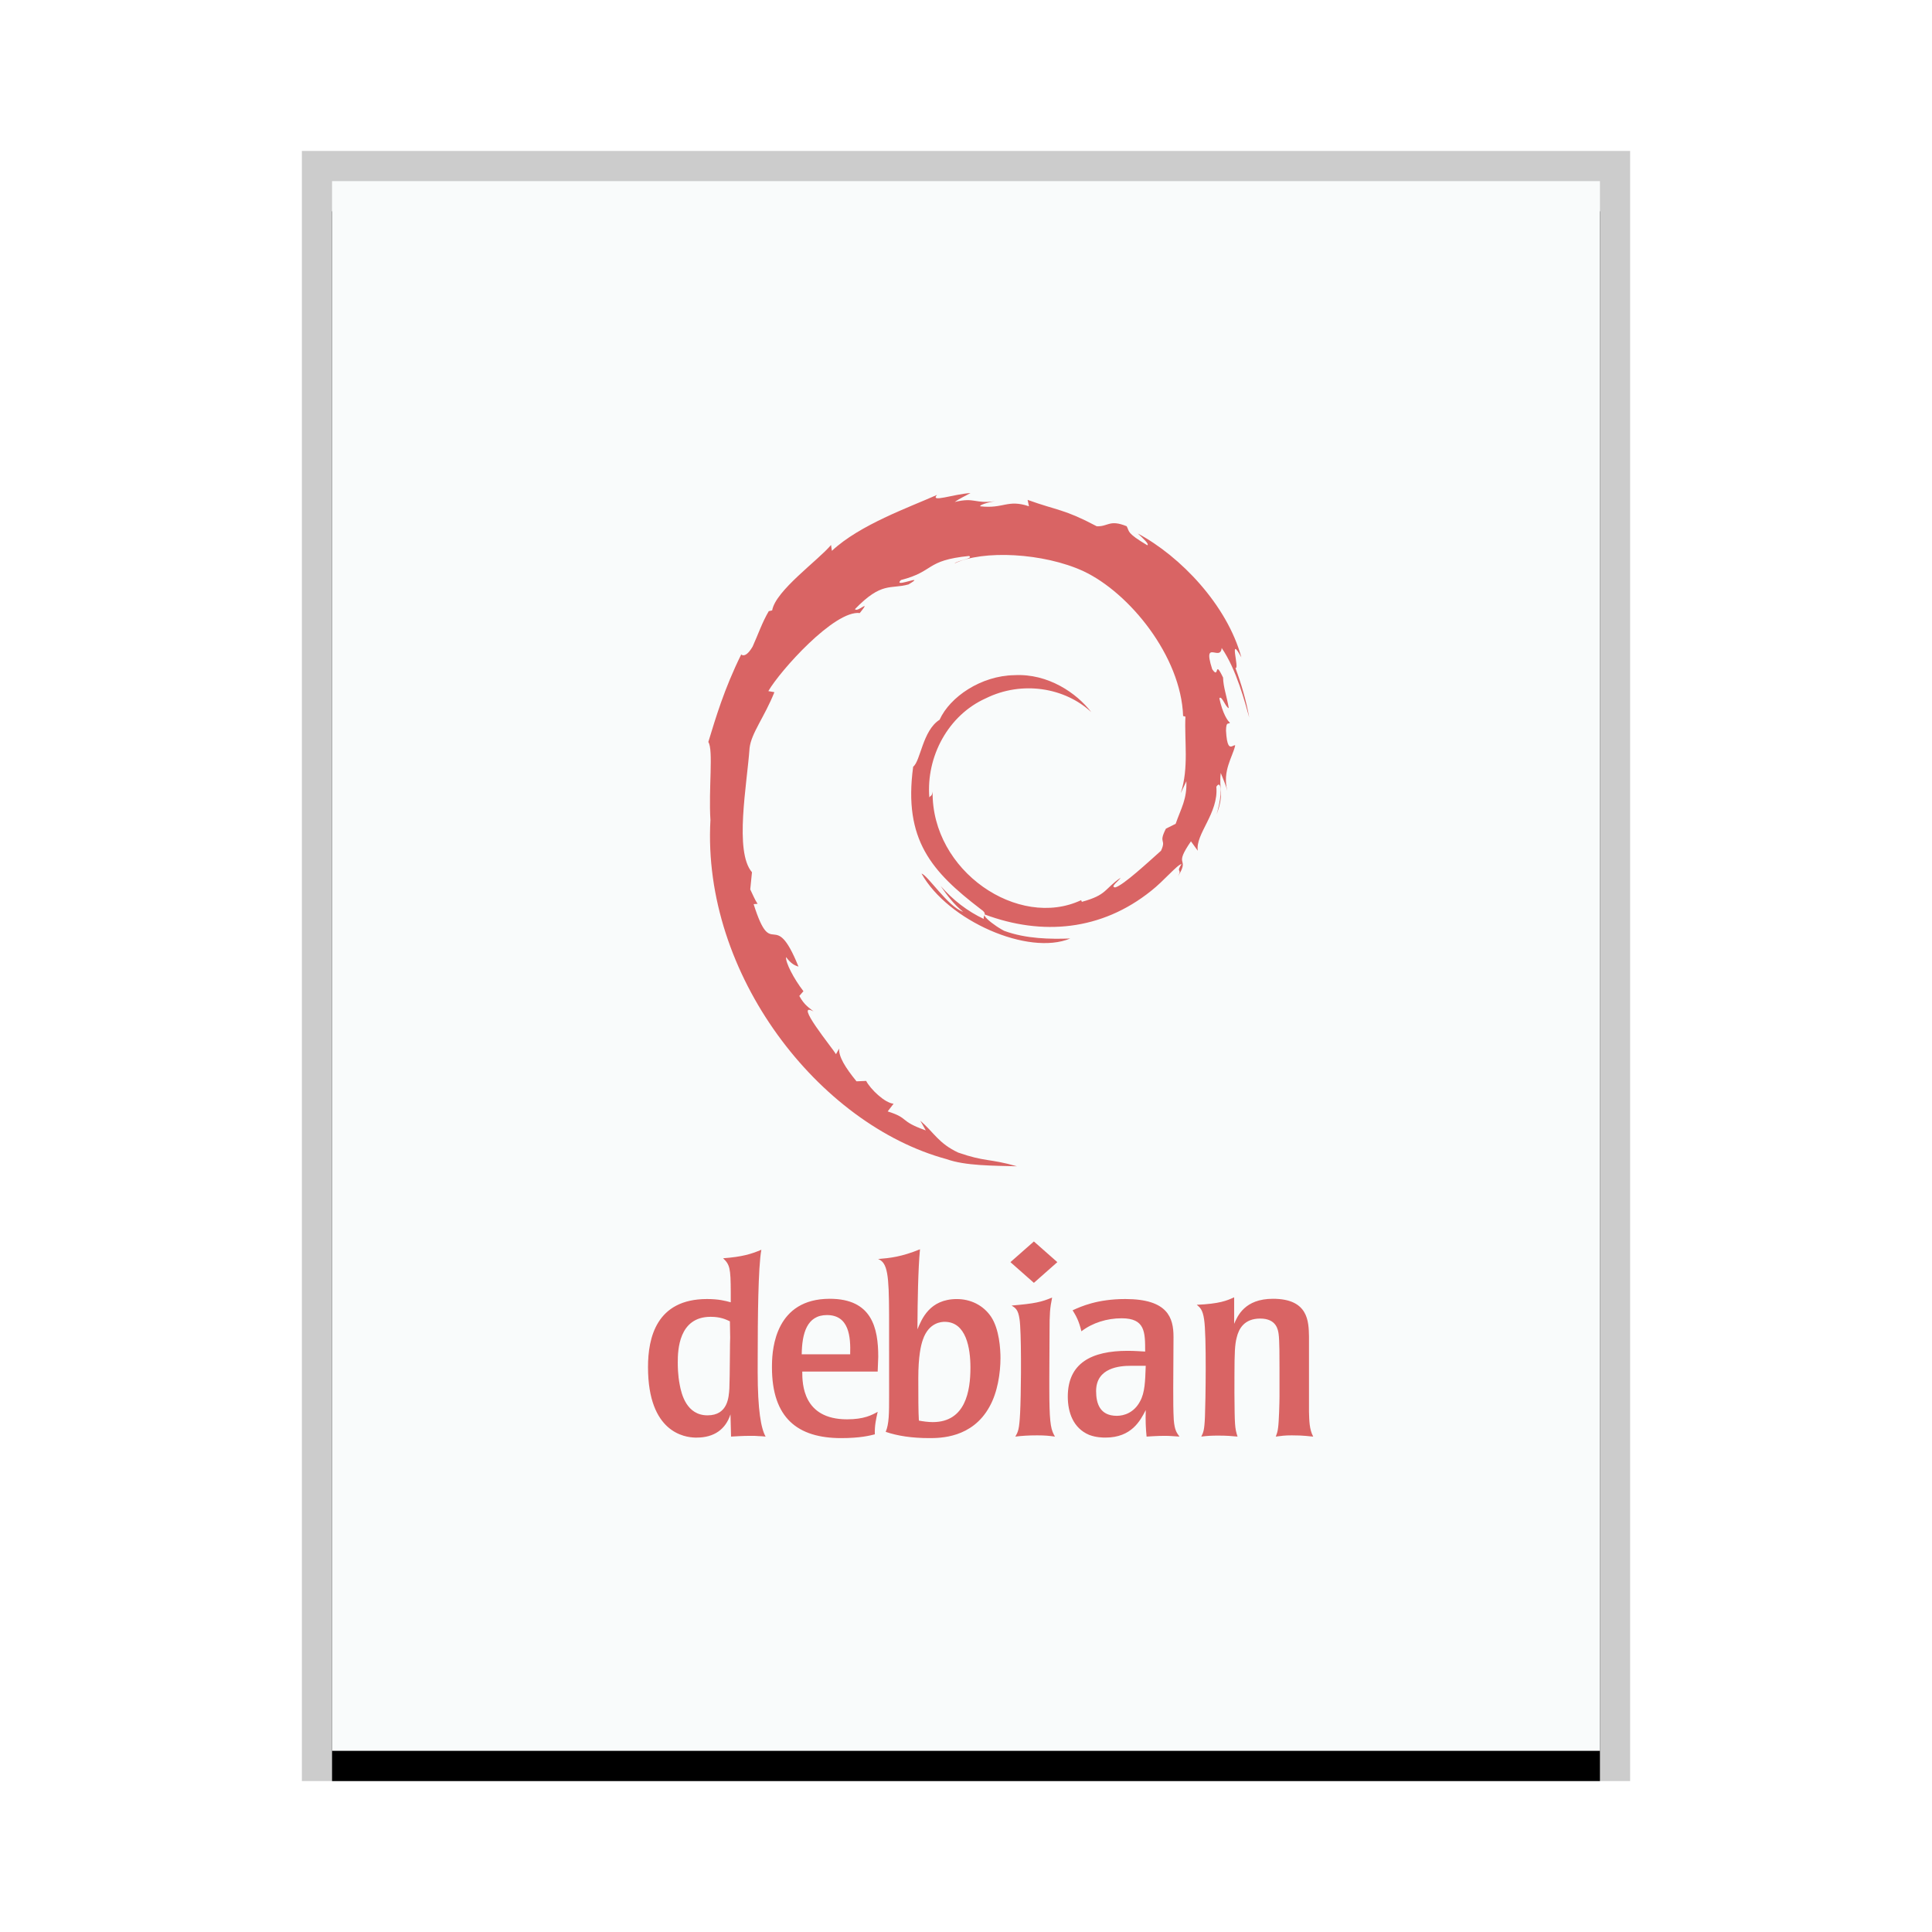 <svg xmlns="http://www.w3.org/2000/svg" xmlns:xlink="http://www.w3.org/1999/xlink" width="64" height="64" viewBox="0 0 64 64">
  <defs>
    <rect id="deb-b" width="42" height="52" x="0" y="0"/>
    <filter id="deb-a" width="109.5%" height="107.7%" x="-4.8%" y="-1.9%" filterUnits="objectBoundingBox">
      <feOffset dy="1" in="SourceAlpha" result="shadowOffsetOuter1"/>
      <feGaussianBlur in="shadowOffsetOuter1" result="shadowBlurOuter1" stdDeviation=".5"/>
      <feColorMatrix in="shadowBlurOuter1" values="0 0 0 0 0   0 0 0 0 0   0 0 0 0 0  0 0 0 0.2 0"/>
    </filter>
  </defs>
  <g fill="none" fill-rule="evenodd">
    <g transform="translate(11 6)">
      <use fill="#000" filter="url(#deb-a)" xlink:href="#deb-b"/>
      <use fill="#F9FBFB" xlink:href="#deb-b"/>
      <path fill="#000" fill-opacity=".2" fill-rule="nonzero" d="M43,-1 L-1,-1 L-1,53 L43,53 L43,-1 Z M42,0 L42,52 L0,52 L0,0 L42,0 Z"/>
    </g>
    <path fill="#D96464" d="M24.188,44.309 C24.179,44.317 24.179,45.65 24.161,45.999 C24.142,46.28 24.114,46.885 23.438,46.885 C22.743,46.885 22.574,46.181 22.517,45.874 C22.452,45.535 22.452,45.253 22.452,45.129 C22.452,44.731 22.48,43.621 23.541,43.621 C23.86,43.621 24.039,43.704 24.179,43.77 L24.188,44.309 L24.188,44.309 Z M27.487,43.024 C28.877,43.024 29.093,43.977 29.093,44.946 L29.093,44.946 L29.074,45.435 L26.576,45.435 C26.576,45.841 26.595,47.017 28.06,47.017 C28.623,47.017 28.877,46.877 29.074,46.769 C29.018,47.026 28.971,47.216 28.98,47.514 C28.811,47.556 28.501,47.639 27.863,47.639 C26.426,47.639 25.572,46.976 25.572,45.294 L25.572,45.294 L25.573,45.192 C25.581,44.648 25.704,43.024 27.487,43.024 Z M30.476,41.384 C30.412,42.03 30.396,43.206 30.393,43.795 L30.392,44.035 C30.533,43.695 30.795,43.033 31.697,43.033 C32.147,43.033 32.57,43.232 32.832,43.621 C33.105,44.035 33.142,44.689 33.142,44.988 C33.142,45.476 33.048,46.123 32.776,46.603 C32.204,47.639 31.143,47.639 30.777,47.639 C30.203,47.639 29.725,47.564 29.34,47.432 C29.453,47.167 29.453,46.819 29.453,46.206 L29.452,43.532 C29.447,42.251 29.405,41.822 29.087,41.707 C29.49,41.674 29.866,41.633 30.476,41.384 Z M25.221,41.4 C25.114,41.971 25.101,43.695 25.1,44.958 L25.099,45.435 C25.099,46.728 25.212,47.324 25.362,47.589 C25.278,47.581 25.203,47.573 25.128,47.573 C25.052,47.564 24.968,47.564 24.865,47.564 C24.574,47.564 24.395,47.581 24.217,47.589 L24.217,47.589 L24.198,46.852 C24.039,47.341 23.663,47.622 23.081,47.622 L23.081,47.622 L23.024,47.622 C22.693,47.612 21.466,47.467 21.466,45.286 C21.466,44.325 21.738,43.033 23.419,43.032 C23.804,43.032 24.029,43.091 24.207,43.14 L24.207,43.14 L24.207,42.793 C24.204,42.016 24.178,41.894 23.954,41.682 C24.592,41.633 24.884,41.542 25.221,41.4 Z M37.278,43.032 C38.686,43.032 38.874,43.654 38.874,44.284 L38.874,44.284 L38.865,45.974 C38.865,46.413 38.865,46.727 38.883,47.042 C38.912,47.365 38.968,47.448 39.071,47.589 C38.912,47.581 38.761,47.564 38.602,47.564 C38.32,47.564 38.151,47.581 37.982,47.589 C37.954,47.299 37.944,47.075 37.954,46.711 C37.775,47.059 37.485,47.622 36.621,47.622 C36.545,47.622 36.311,47.622 36.076,47.531 C35.55,47.307 35.372,46.786 35.372,46.264 C35.372,45.153 36.16,44.748 37.353,44.748 C37.607,44.748 37.757,44.764 37.935,44.772 C37.935,44.126 37.935,43.67 37.156,43.67 C36.668,43.67 36.189,43.82 35.823,44.101 C35.738,43.745 35.644,43.588 35.532,43.405 C35.804,43.281 36.348,43.032 37.278,43.032 Z M40.883,42.975 L40.883,43.853 C40.995,43.596 41.23,43.024 42.169,43.024 C43.343,43.024 43.352,43.778 43.362,44.275 L43.362,46.769 C43.371,47.051 43.371,47.349 43.502,47.589 L43.418,47.582 L43.418,47.582 L43.256,47.566 C43.143,47.556 43.009,47.548 42.789,47.548 C42.564,47.548 42.442,47.565 42.263,47.589 C42.3,47.482 42.32,47.44 42.338,47.299 C42.366,47.109 42.385,46.471 42.385,46.247 L42.385,45.352 C42.385,44.963 42.385,44.399 42.357,44.201 C42.338,44.06 42.291,43.679 41.746,43.679 C41.211,43.679 41.033,44.027 40.967,44.309 C40.906,44.544 40.895,44.796 40.893,45.54 L40.892,46.139 L40.892,46.139 C40.901,47.2 40.901,47.299 40.995,47.589 C40.836,47.573 40.639,47.556 40.357,47.556 C40.131,47.556 39.981,47.564 39.794,47.589 C39.86,47.456 39.897,47.39 39.916,46.926 C39.935,46.471 39.972,44.234 39.887,43.704 C39.841,43.38 39.747,43.306 39.644,43.223 C40.404,43.19 40.648,43.082 40.883,42.975 Z M34.853,42.983 C34.778,43.347 34.768,43.53 34.768,44.085 C34.764,44.73 34.76,45.245 34.76,45.66 L34.76,45.992 C34.762,47.021 34.794,47.3 34.91,47.523 L34.947,47.589 L34.947,47.589 C34.759,47.564 34.628,47.548 34.355,47.548 C34.055,47.548 33.848,47.564 33.633,47.589 C33.726,47.432 33.764,47.357 33.792,46.819 C33.808,46.515 33.818,46.002 33.821,45.475 L33.821,45.024 C33.819,44.43 33.804,43.89 33.773,43.695 C33.726,43.38 33.642,43.331 33.511,43.248 C34.28,43.182 34.496,43.132 34.853,42.983 Z M31.293,43.787 C31.208,43.787 30.767,43.795 30.57,44.383 C30.504,44.566 30.42,44.938 30.42,45.65 C30.42,46.247 30.42,46.761 30.439,47.059 C30.561,47.083 30.748,47.109 30.898,47.109 C31.988,47.109 32.147,46.073 32.147,45.303 C32.147,44.657 32.006,43.787 31.293,43.787 Z M37.954,45.244 L37.456,45.244 C37.099,45.244 36.31,45.303 36.31,46.081 C36.31,46.487 36.432,46.901 36.996,46.901 C37.24,46.901 37.569,46.794 37.766,46.421 C37.926,46.131 37.935,45.766 37.954,45.244 L37.954,45.244 Z M27.393,43.563 C26.727,43.563 26.567,44.176 26.558,44.863 L26.558,44.863 L28.163,44.863 C28.182,44.275 28.126,43.563 27.393,43.563 Z M34.249,41.125 L35.026,41.81 L34.249,42.496 L33.472,41.81 L34.249,41.125 Z M32.149,16.333 C31.97,16.433 31.793,16.511 31.626,16.628 C32.305,16.466 32.273,16.695 32.967,16.603 C32.723,16.638 32.427,16.735 32.474,16.772 C33.25,16.861 33.368,16.532 34.086,16.771 L34.086,16.771 L34.041,16.559 C35.038,16.919 35.246,16.858 36.33,17.433 C36.71,17.451 36.748,17.198 37.322,17.432 C37.423,17.609 37.299,17.642 38.005,18.062 C38.083,18.031 37.864,17.832 37.691,17.673 C39.11,18.431 40.651,20.048 41.122,21.777 C40.681,20.966 41.077,22.191 40.925,22.127 C41.121,22.657 41.282,23.204 41.382,23.769 C41.251,23.306 40.967,22.187 40.47,21.466 C40.456,21.621 40.38,21.637 40.297,21.627 L40.226,21.616 C40.084,21.59 39.968,21.584 40.156,22.169 C40.406,22.532 40.207,21.801 40.516,22.446 C40.521,22.753 40.637,23.057 40.705,23.457 C40.6,23.44 40.47,23.015 40.393,23.133 C40.499,23.636 40.676,23.898 40.742,23.936 C40.708,24.021 40.619,23.858 40.613,24.2 C40.641,24.741 40.735,24.753 40.818,24.72 L40.862,24.7 C40.883,24.691 40.902,24.685 40.918,24.692 C40.832,25.079 40.486,25.535 40.657,26.201 C40.608,25.999 40.512,25.796 40.439,25.605 C40.372,26.173 40.565,26.284 40.302,26.974 L40.303,26.969 L40.335,26.858 C40.478,26.324 40.463,25.872 40.324,26.02 L40.293,26.061 C40.372,26.945 39.594,27.623 39.678,28.182 L39.678,28.182 L39.452,27.87 C39.164,28.288 39.144,28.421 39.16,28.514 L39.175,28.581 C39.192,28.66 39.193,28.755 39.021,29.032 C39.174,28.768 38.941,28.923 39.14,28.624 C39.008,28.631 38.55,29.186 38.131,29.512 C36.486,30.831 34.522,31.004 32.62,30.293 L32.62,30.293 L32.616,30.3 L32.621,30.278 C32.623,30.248 32.608,30.214 32.553,30.166 L32.484,30.114 C30.872,28.879 29.919,27.829 30.25,25.398 C30.496,25.212 30.561,24.198 31.125,23.843 C31.469,23.083 32.5,22.383 33.601,22.366 C34.724,22.304 35.673,22.966 36.149,23.59 C35.282,22.781 33.862,22.535 32.651,23.135 C31.413,23.692 30.678,25.056 30.785,26.414 C30.831,26.347 30.872,26.388 30.894,26.221 C30.856,28.86 33.739,30.795 35.814,29.819 L35.814,29.819 L35.838,29.874 C36.68,29.644 36.571,29.454 37.121,29.077 C37.078,29.165 36.751,29.392 36.946,29.396 C37.214,29.325 38.049,28.547 38.46,28.182 C38.649,27.775 38.36,27.962 38.623,27.45 L38.623,27.45 L38.945,27.29 C39.124,26.773 39.322,26.48 39.3,25.879 L39.3,25.879 L39.113,26.275 C39.389,25.438 39.23,24.528 39.269,23.74 L39.269,23.74 L39.192,23.719 C39.124,21.738 37.411,19.633 35.887,18.92 C34.573,18.314 32.551,18.209 31.617,18.667 C31.746,18.553 32.258,18.505 32.103,18.417 C30.641,18.563 30.968,18.927 29.846,19.214 C29.717,19.339 29.855,19.316 30.011,19.277 L30.127,19.247 C30.294,19.202 30.403,19.178 30.095,19.36 C29.494,19.527 29.214,19.256 28.322,20.178 C28.402,20.306 28.888,19.799 28.482,20.308 C27.644,20.205 25.836,22.225 25.452,22.894 L25.452,22.894 L25.653,22.929 C25.323,23.755 24.889,24.282 24.831,24.776 C24.745,25.993 24.32,28.212 24.91,28.894 L24.91,28.894 L24.853,29.463 C24.934,29.624 24.995,29.789 25.096,29.941 L25.096,29.941 L24.965,29.951 C25.585,31.909 25.631,29.988 26.451,32.021 C26.332,31.981 26.212,31.937 26.039,31.704 C26.018,31.882 26.291,32.417 26.615,32.835 L26.615,32.835 L26.478,32.992 C26.658,33.32 26.825,33.392 26.95,33.506 C26.276,33.138 27.576,34.719 27.693,34.921 L27.693,34.921 L27.797,34.736 C27.782,35.002 27.987,35.345 28.372,35.82 L28.372,35.82 L28.693,35.807 C28.825,36.069 29.308,36.54 29.601,36.562 L29.601,36.562 L29.406,36.817 C30.142,37.05 29.764,37.126 30.668,37.446 L30.668,37.446 L30.485,37.123 C30.947,37.523 31.089,37.873 31.74,38.18 C32.643,38.495 32.762,38.37 33.688,38.635 C32.903,38.613 31.98,38.621 31.36,38.399 C27.125,37.252 23.251,32.284 23.534,27.167 C23.469,26.131 23.637,24.836 23.464,24.579 C23.706,23.79 23.987,22.829 24.551,21.685 C24.51,21.609 24.644,21.909 24.931,21.42 C25.105,21.038 25.247,20.618 25.466,20.246 L25.466,20.246 L25.579,20.22 C25.691,19.564 27.108,18.559 27.529,18.053 L27.529,18.053 L27.558,18.247 C28.478,17.384 30.117,16.806 31.04,16.394 C30.798,16.663 31.583,16.368 32.149,16.333 Z M30.527,28.939 C30.724,28.982 31.399,30.035 31.904,30.205 C31.605,29.966 31.374,29.662 31.16,29.349 C31.564,29.812 32.054,30.191 32.589,30.441 C32.578,30.398 32.591,30.366 32.603,30.337 L32.611,30.316 L32.624,30.35 C32.685,30.453 32.946,30.655 33.179,30.788 L33.264,30.835 C33.989,31.103 34.808,31.113 35.453,31.089 C34.059,31.672 31.398,30.497 30.527,28.939 Z"/>
  </g>
</svg>
